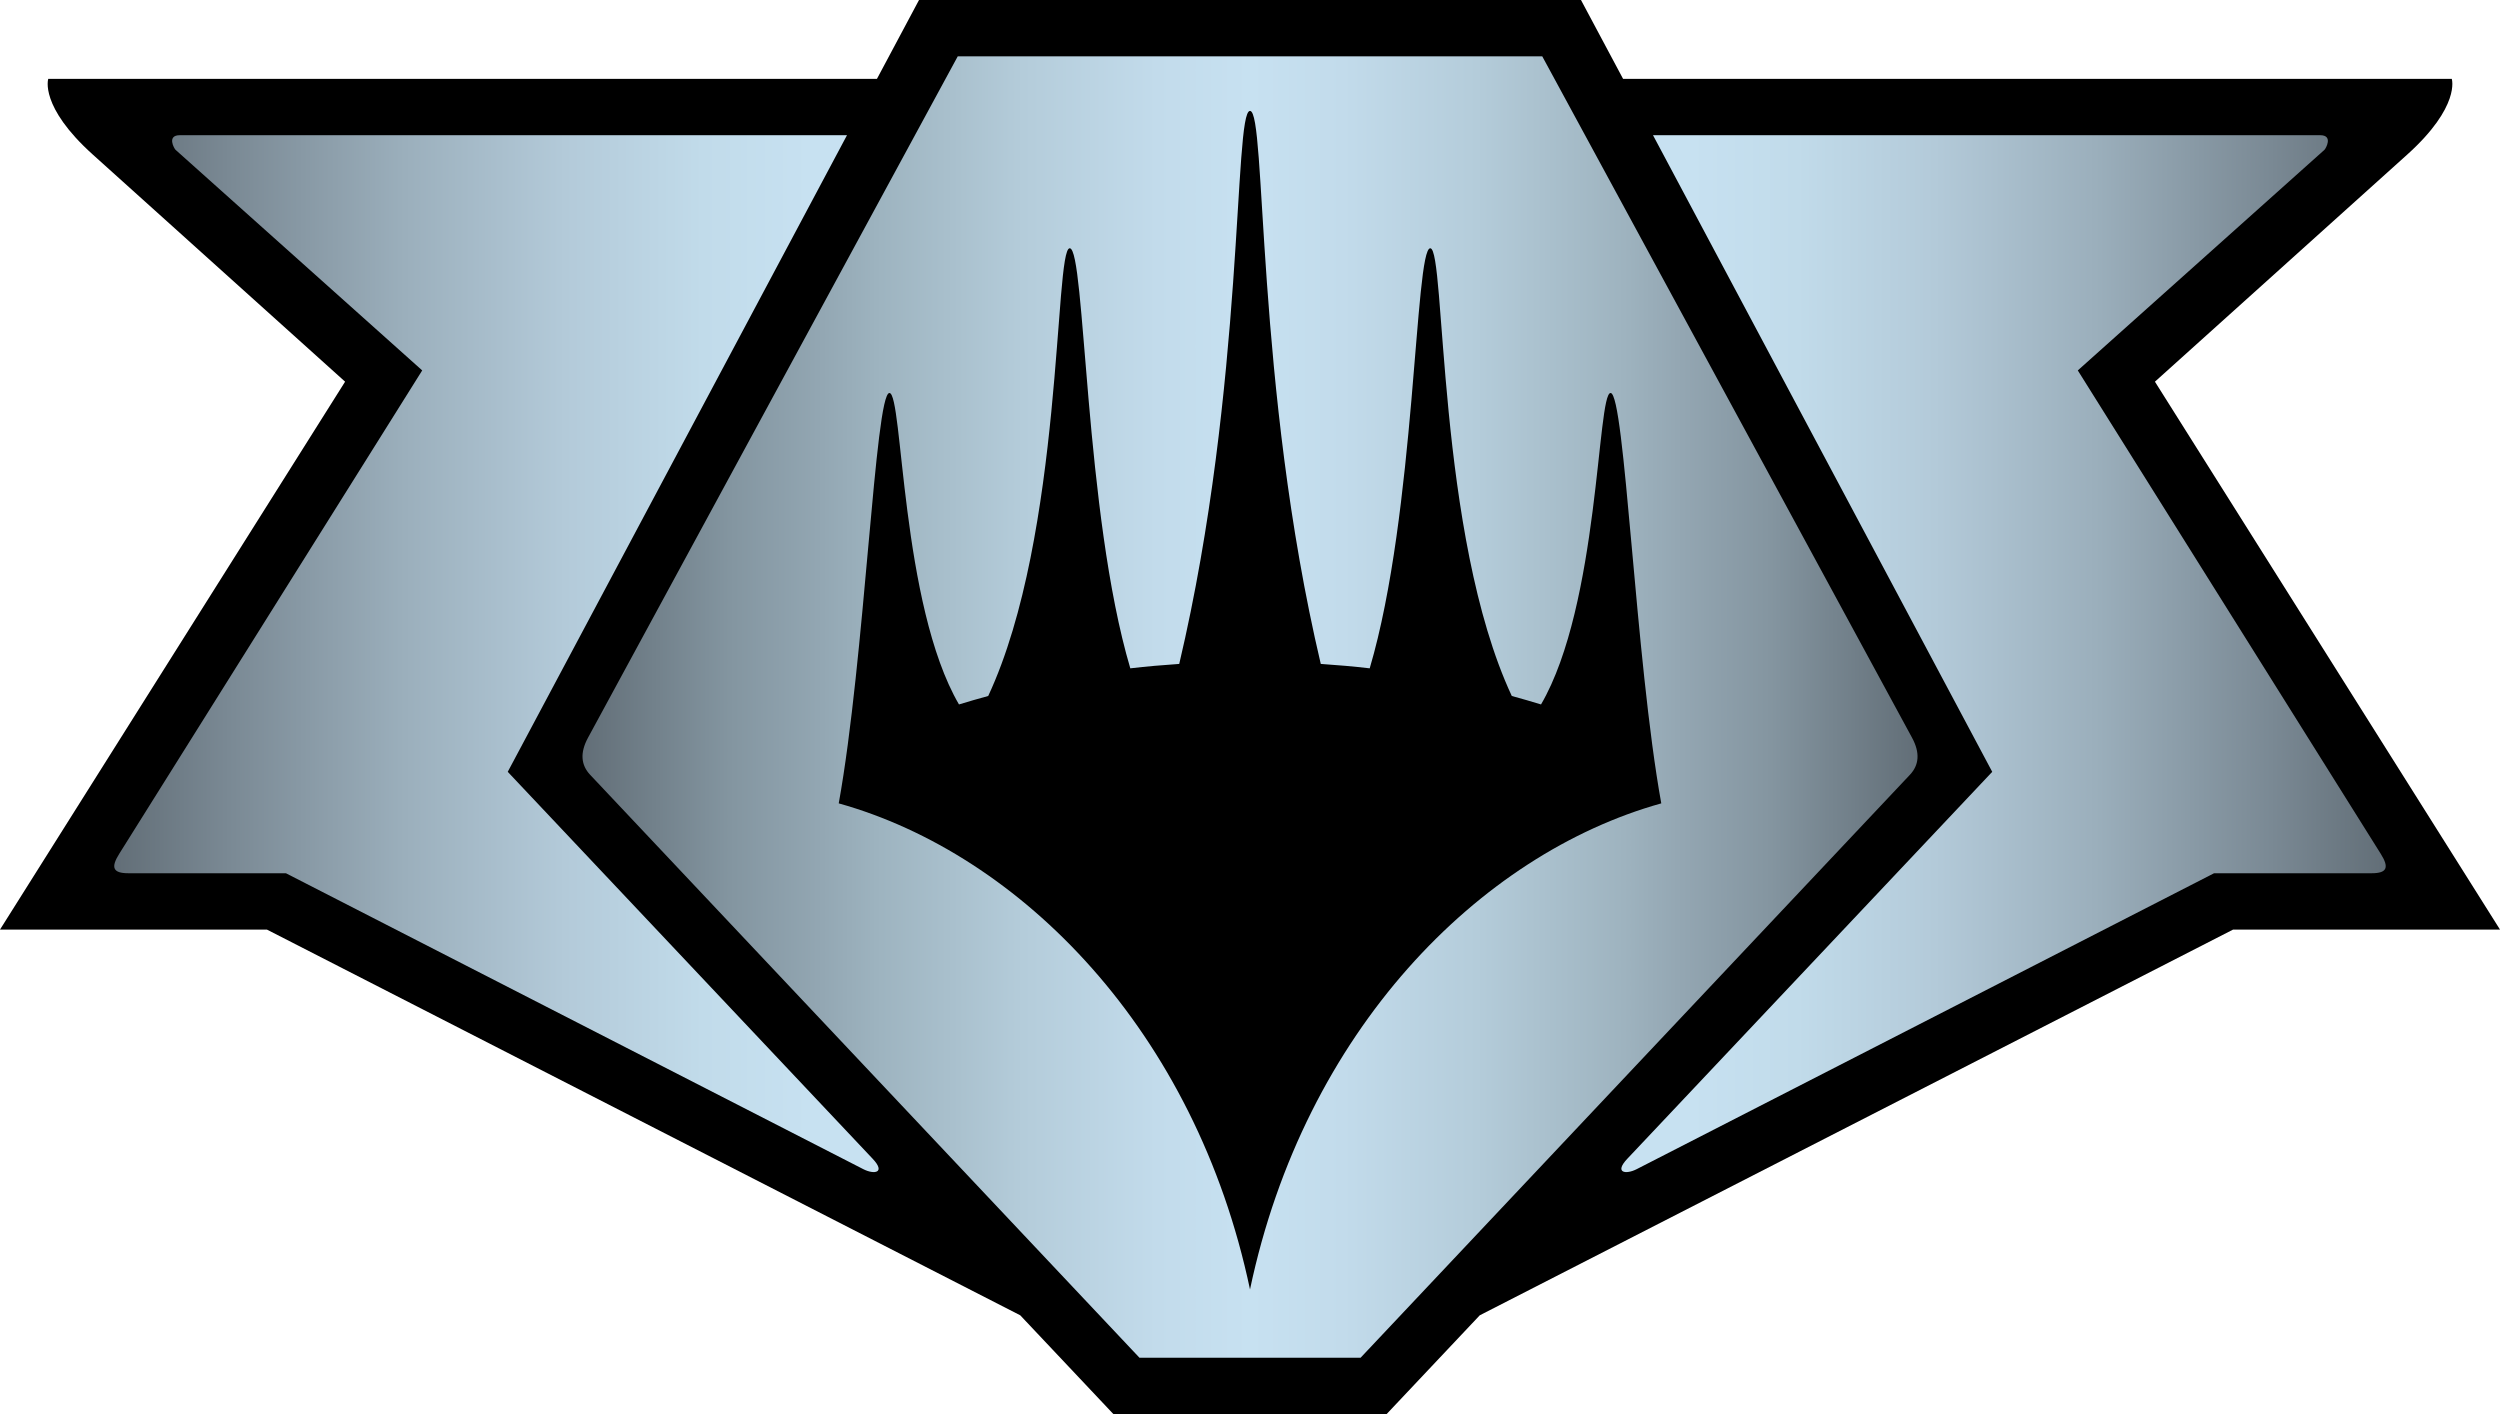 <?xml version="1.0" encoding="UTF-8"?>
<svg id="Layer_2" data-name="Layer 2" xmlns="http://www.w3.org/2000/svg" xmlns:xlink="http://www.w3.org/1999/xlink" viewBox="0 0 1061.16 600.23">
  <defs>
    <style>
      .cls-1 {
        fill: url(#linear-gradient);
      }

      .cls-1, .cls-2, .cls-3, .cls-4 {
        stroke-width: 0px;
      }

      .cls-3 {
        fill: url(#New_Gradient_Swatch_14-2);
      }

      .cls-4 {
        fill: url(#New_Gradient_Swatch_14);
      }
    </style>
    <linearGradient id="linear-gradient" x1="511.37" y1="147.95" x2="1078.04" y2="147.95" gradientTransform="translate(-264.12 448.07) scale(1 -1)" gradientUnits="userSpaceOnUse">
      <stop offset="0" stop-color="#626e77"/>
      <stop offset=".11" stop-color="#8395a0"/>
      <stop offset=".18" stop-color="#93a7b3"/>
      <stop offset=".22" stop-color="#9db3bf"/>
      <stop offset=".33" stop-color="#b4ccda"/>
      <stop offset=".43" stop-color="#c2dbeb"/>
      <stop offset=".5" stop-color="#c7e1f1"/>
      <stop offset=".57" stop-color="#c2dbeb"/>
      <stop offset=".67" stop-color="#b4ccda"/>
      <stop offset=".78" stop-color="#9eb3bf"/>
      <stop offset=".82" stop-color="#94a7b3"/>
      <stop offset=".89" stop-color="#8495a0"/>
      <stop offset="1" stop-color="#626e77"/>
    </linearGradient>
    <linearGradient id="New_Gradient_Swatch_14" data-name="New Gradient Swatch 14" x1="312.62" y1="170.62" x2="637.07" y2="170.62" gradientTransform="translate(-264.12 448.07) scale(1 -1)" gradientUnits="userSpaceOnUse">
      <stop offset="0" stop-color="#626e77"/>
      <stop offset=".15" stop-color="#7a8994"/>
      <stop offset=".38" stop-color="#9bafbc"/>
      <stop offset=".59" stop-color="#b3cad9"/>
      <stop offset=".77" stop-color="#c1dbea"/>
      <stop offset=".91" stop-color="#c7e1f1"/>
    </linearGradient>
    <linearGradient id="New_Gradient_Swatch_14-2" data-name="New Gradient Swatch 14" x1="-6041.63" x2="-5717.18" gradientTransform="translate(-5028.96 448.07) rotate(-180)" xlink:href="#New_Gradient_Swatch_14"/>
  </defs>
  <g id="Layer_1-2" data-name="Layer 1">
    <g>
      <path id="p1" class="cls-2" d="M390.09,0l-17.86,33.48H20.48s-3.84,11.65,18.91,32.13l107.09,96.4L0,394.57h113.29l319.77,163.73,39.53,41.92h115.98l39.53-41.92,319.77-163.73h113.29l-146.47-232.56,107.09-96.4c22.74-20.48,18.91-32.13,18.91-32.13h-351.75L671.07,0h-280.98Z"/>
      <path id="p2" class="cls-1" d="M406.53,23.91l-156.93,289.2c-3.52,6.49-2.97,11.66.9,15.77l233.16,247.43h93.86l233.16-247.43c3.87-4.1,4.42-9.28.9-15.77L654.63,23.91h-248.1ZM530.58,47.08c6.99,0,2.15,116.28,30.04,234.73,6.98.48,13.92,1.06,20.77,1.87,19.48-65.79,19.15-178.3,25.71-178.3s2.69,121.63,34.6,190.04c4.17,1.14,8.31,2.33,12.41,3.59,24.69-42.35,23.82-132.2,29.52-132.2,6.05,0,10.48,113.26,21.52,174.19-77.26,21.59-151.46,96.57-174.57,206.33-23.11-109.76-97.31-184.73-174.57-206.33,11.04-60.93,15.47-174.19,21.52-174.19,5.7,0,4.83,89.84,29.52,132.2,4.09-1.26,8.24-2.45,12.41-3.59,31.91-68.4,27.99-190.04,34.6-190.04s6.22,112.51,25.71,178.3c6.85-.81,13.8-1.39,20.77-1.87,27.89-118.45,23.05-234.73,30.04-234.73Z"/>
      <path id="p3" class="cls-4" d="M76.3,57.39c-5.6,0-2.36,5.69-1.79,6.2l104.7,93.64L50.59,362.44c-3.62,5.77-2.7,8.22,3.89,8.22h66.88l245.11,125.62c4.5,2.31,9.65,1.63,3.96-4.41l-154.91-164.26L359.52,57.39H76.3Z"/>
      <g id="u1">
        <path id="p3-2" data-name="p3" class="cls-3" d="M984.86,57.39c5.6,0,2.36,5.69,1.79,6.2l-104.7,93.64,128.61,205.21c3.62,5.77,2.7,8.22-3.89,8.22h-66.88l-245.11,125.62c-4.5,2.31-9.65,1.63-3.96-4.41l154.91-164.26L701.64,57.39h283.23Z"/>
      </g>
    </g>
  </g>
</svg>